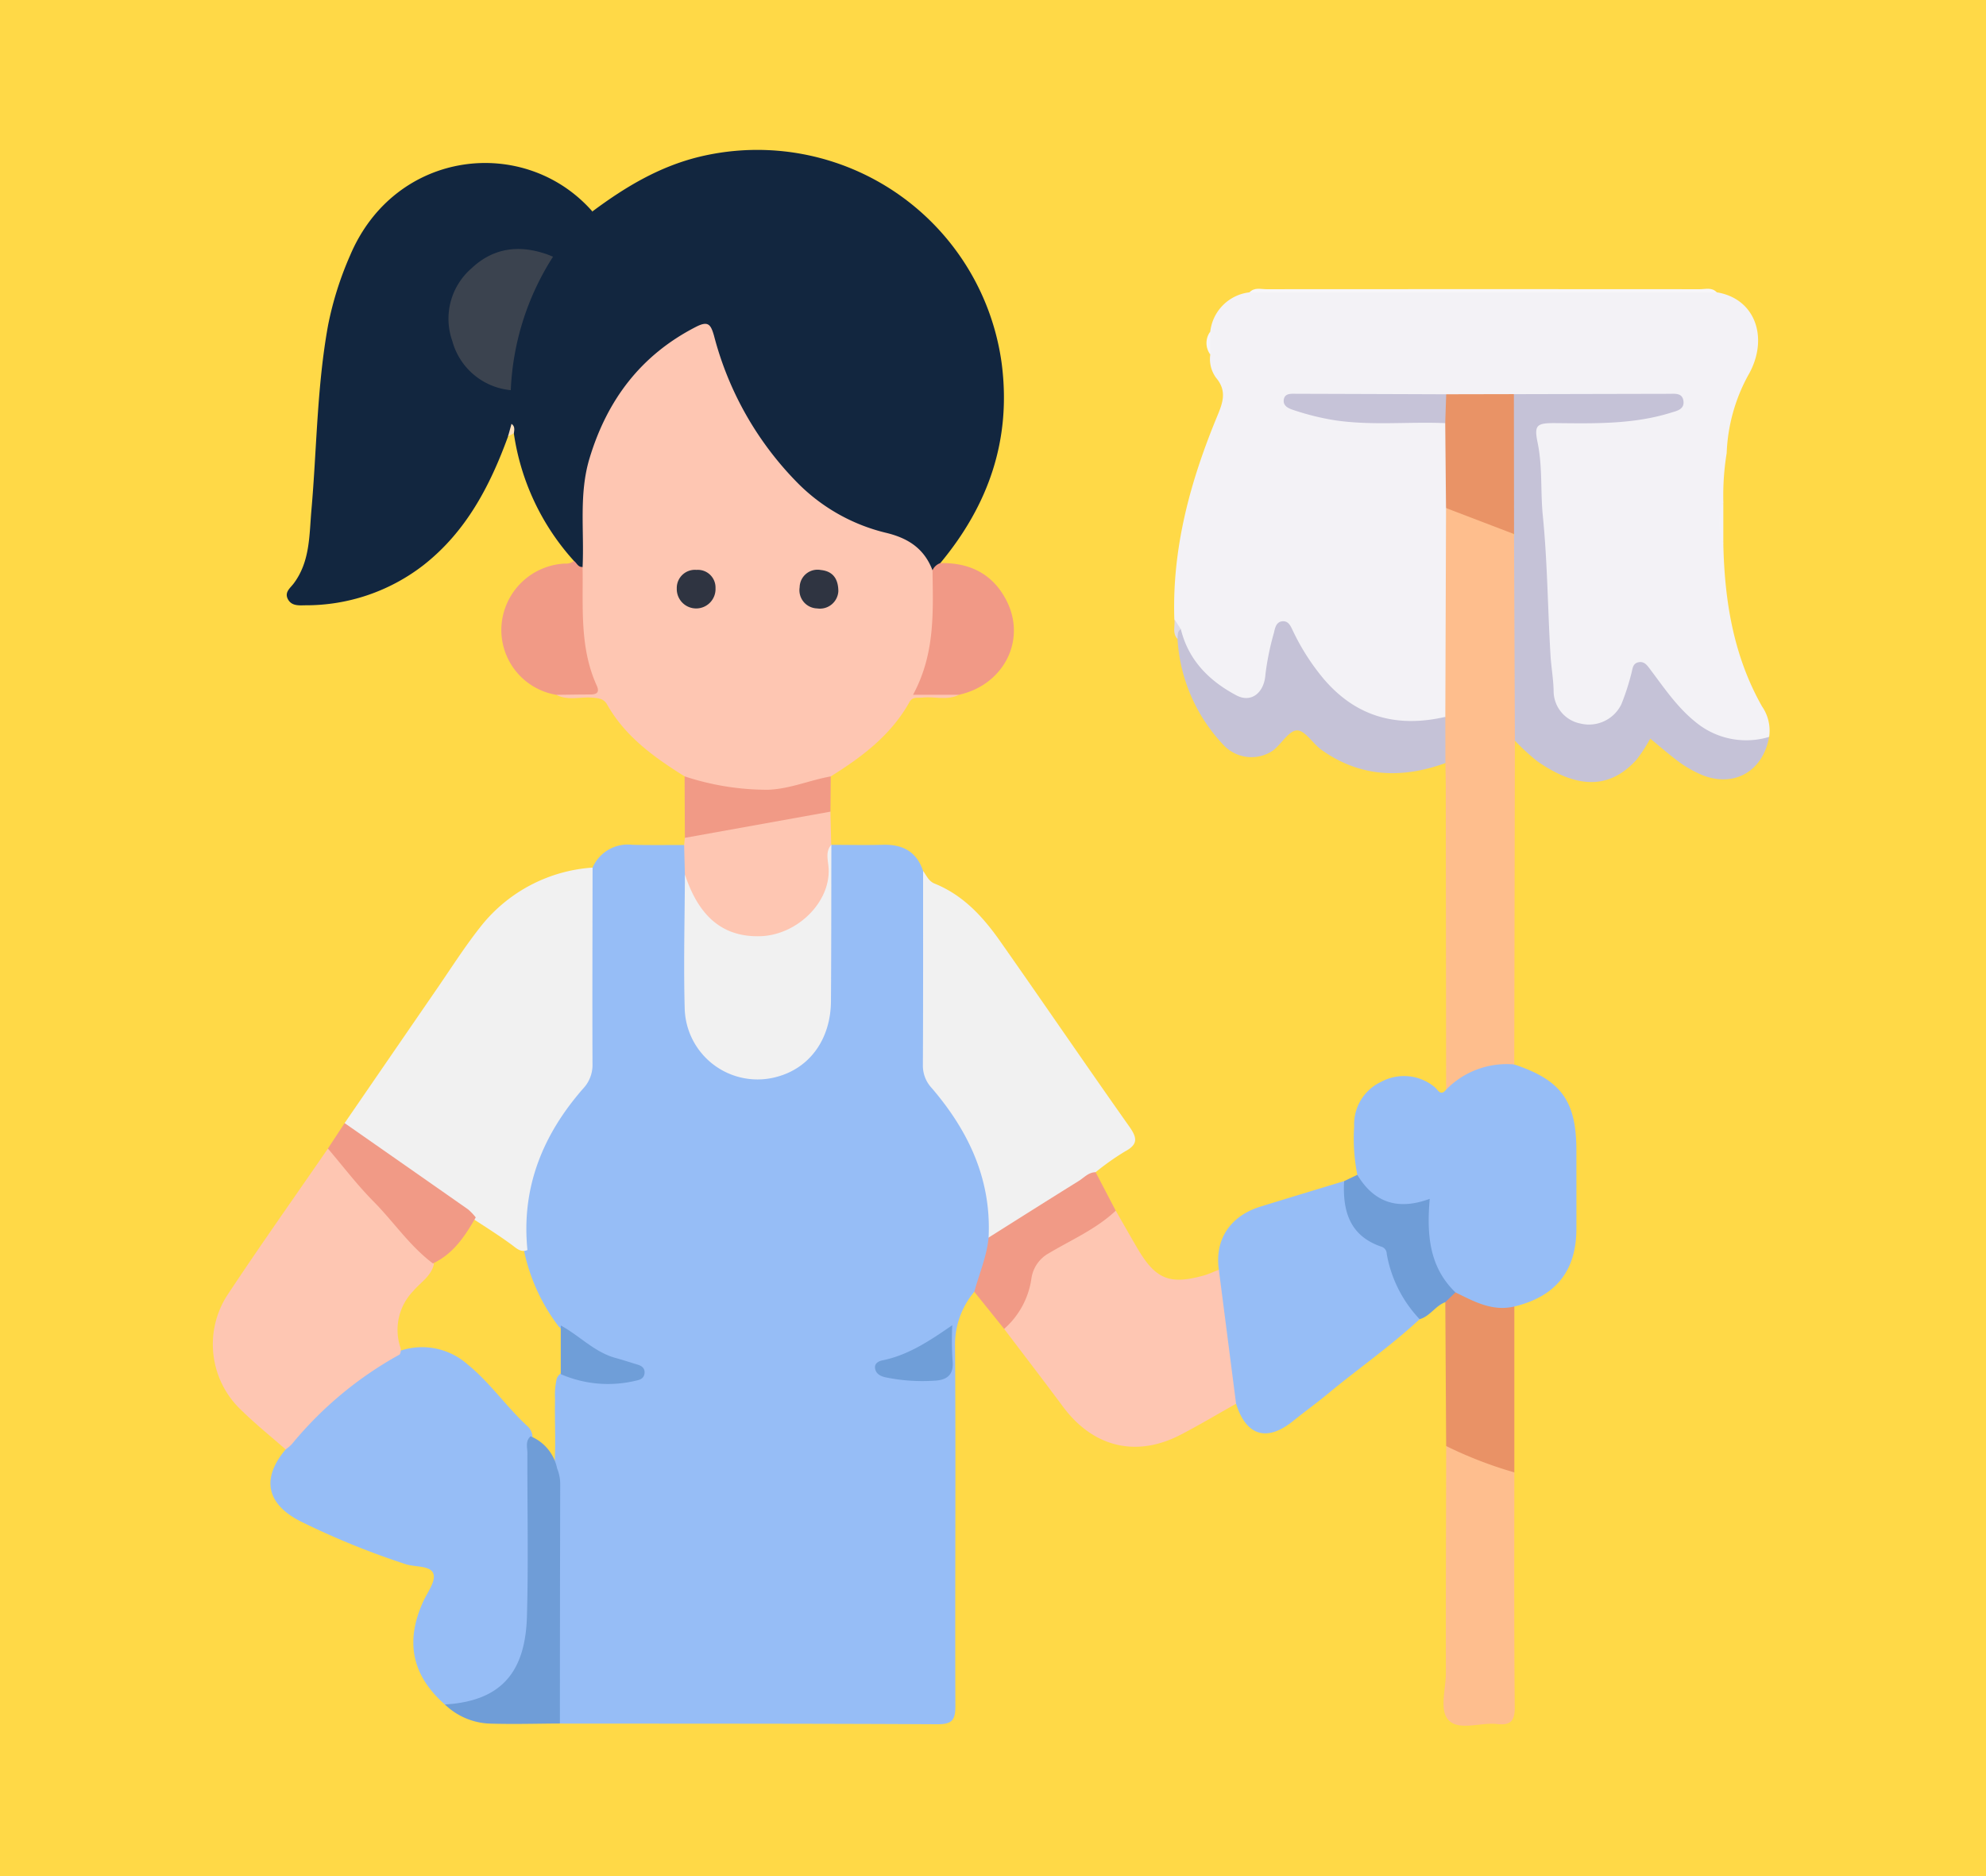 <svg xmlns="http://www.w3.org/2000/svg" width="252" height="238" viewBox="0 0 252 238">
  <g id="_86" data-name="86" transform="translate(-4732 8142)">
    <rect id="Rectángulo_41568" data-name="Rectángulo 41568" width="252" height="238" transform="translate(4732 -8142)" fill="#ffd947"/>
    <g id="Grupo_167935" data-name="Grupo 167935" transform="translate(4759 -8123)">
      <g id="Grupo_167937" data-name="Grupo 167937">
        <path id="Trazado_157027" data-name="Trazado 157027" d="M69.788,68.656c2.2,0,4.4.049,6.6-.008,2.485-.063,4.244.886,5.055,3.324a17.094,17.094,0,0,1,.579,5.3c-.028,5.584.091,11.173-.055,16.755a9.314,9.314,0,0,0,2.334,6.782,26.077,26.077,0,0,1,5.288,10.207,21.794,21.794,0,0,1,.682,7.172c-.324,2.534-.578,5.094-2.33,7.164a10.4,10.4,0,0,0-2.445,6.972c.107,15.2-.014,30.395.042,45.592.006,1.837-.482,2.309-2.308,2.3-15.957-.087-31.914-.071-47.871-.085-.863-1-.627-2.216-.636-3.364-.074-9.574.107-19.149-.112-28.72.28-3.016.057-6.039.13-9.059a9.445,9.445,0,0,1,.222-2.655c.574-1.218,1.532-.586,2.316-.4,2.627.627,5.22.888,7.919-.469a25.8,25.8,0,0,1-9.992-5.7,23.993,23.993,0,0,1-4.488-10.054c-.87-7.538,1.745-13.971,6.424-19.663a7.621,7.621,0,0,0,1.8-5.283c-.076-6.751-.036-13.5-.022-20.253,0-1.02-.149-2.086.586-2.969a4.858,4.858,0,0,1,5.008-2.894c2.2.059,4.407.023,6.611.028.938,1.071.525,2.379.631,3.594-.067,5.522-.1,11.046.036,16.565a8.6,8.6,0,0,0,4.741,7.944,8.156,8.156,0,0,0,8.82-.566c2.949-1.965,3.773-5,3.817-8.3.071-5.452.008-10.907.06-16.36a5.542,5.542,0,0,1,.308-2.645c.083-.086.168-.171.253-.257" transform="translate(8.688 19.521)" fill="#96bdf6"/>
        <path id="Trazado_157028" data-name="Trazado 157028" d="M164.66,46.063c.158,7.218,1.287,14.2,4.913,20.6a5.414,5.414,0,0,1,.9,3.865c-2.736,1.833-5.423,1.1-8-.3a17.321,17.321,0,0,1-5.473-4.987c-.816-1.078-1.413-2.967-2.713-2.873-1.332.1-1.1,2.122-1.608,3.267-1.27,2.835-3.275,4.154-5.966,3.726s-3.971-2.209-4.233-5.524c-.805-10.177-1.155-20.384-1.972-30.56-.2-2.471.34-3.086,2.851-3.145,3.517-.082,7.049.2,10.541-.461a9.1,9.1,0,0,0,4.452-1.6c-6.811-.715-13.629-.345-20.432-.479q-4.188.114-8.373.006c-6.391.067-12.786-.045-19.615.076a5.2,5.2,0,0,0,3.366,1.665c4.134,1.025,8.357.714,12.559.778,1.275.019,2.645-.324,3.767.658.83,1.966.351,4.03.432,6.048.064,1.559.076,3.126-.014,4.688.077,7.9.022,15.794.032,23.692a8.143,8.143,0,0,1-.2,2.246c-.67,1.5-2.122,1.36-3.373,1.5-6.261.714-10.7-2.322-14.271-7.068a30.2,30.2,0,0,1-2.56-4.251c-.19-.366-.438-.8-.907-.727s-.575.55-.683.945a41.4,41.4,0,0,0-1.026,4.854c-.461,3.125-2.749,4.294-5.385,2.557-2.909-1.915-5.369-4.339-6.236-7.932a3.9,3.9,0,0,0-.434-1.718C94.7,46.578,97.02,38.1,100.433,29.859c.71-1.712,1.286-3.212-.149-4.9a4.045,4.045,0,0,1-.724-2.945,4.7,4.7,0,0,1,0-2.908,5.655,5.655,0,0,1,4.977-4.977,3.344,3.344,0,0,1,1.824-.19q27.825-.013,55.651,0a3.339,3.339,0,0,1,1.823.19c5.008.813,6.652,5.988,3.937,10.6a22.3,22.3,0,0,0-2.687,9.793,33.5,33.5,0,0,0-.425,6.147,14.343,14.343,0,0,0,0,5.388" transform="translate(27.01 3.956)" fill="#f3f2f6"/>
        <path id="Trazado_157029" data-name="Trazado 157029" d="M37.574,52.152A30.634,30.634,0,0,1,29.95,35.97a3.2,3.2,0,0,1-.767-1.513,18.511,18.511,0,0,1-.159-3.752,31.155,31.155,0,0,1,5.409-17.1c1.68-2.064,2.932-4.539,5.484-5.78C44.029,4.759,48.342,2.159,53.423.907A31.3,31.3,0,0,1,91.861,27.163c1.233,9.651-1.694,17.934-7.8,25.278a1.281,1.281,0,0,1-1.126,1.016c-.609-.18-.774-.745-1.035-1.219a5.445,5.445,0,0,0-3.689-2.77c-10.139-2.4-16.282-9.336-20.622-18.269a44.417,44.417,0,0,1-2.529-6.562c-.645-2.137-.8-2.219-2.84-1.072C45.861,27.147,42,32.64,40.011,39.579c-.949,3.318-.721,6.7-.768,10.075-.017,1.088.222,2.218-.375,3.244-.881.533-1.153.008-1.293-.746" transform="translate(8.249 0)" fill="#12263f"/>
        <path id="Trazado_157030" data-name="Trazado 157030" d="M37.271,48.031c.222-4.592-.488-9.24.876-13.765,2.231-7.4,6.508-13.1,13.495-16.683,1.555-.8,1.889-.343,2.311,1.139a41.38,41.38,0,0,0,10.59,18.643,23.509,23.509,0,0,0,11.184,6.326c2.872.679,4.888,2.014,5.944,4.761,1.206,2.844.62,5.789.375,8.682a18.975,18.975,0,0,1-1.716,6.209c1.545.73,3.377-.366,4.709.9-1.492.764-3.091.2-4.631.365-.593.064-1.268-.143-1.648.542-2.338,4.205-6.025,6.981-10,9.453-1.2,1.2-2.81,1.446-4.348,1.761a23.3,23.3,0,0,1-12.252-.637A4.407,4.407,0,0,1,50.214,74.6c-3.865-2.416-7.535-5.04-9.843-9.134-.432-.767-1.171-.8-1.964-.858-1.487-.1-3.026.4-4.461-.348.814-.884,1.9-.625,2.9-.647,1.232-.027,1.643-.554,1.2-1.68-1.451-3.668-1.41-7.5-1.329-11.347a3.781,3.781,0,0,1,.559-2.551" transform="translate(9.653 4.89)" fill="#fec6b2"/>
        <path id="Trazado_157031" data-name="Trazado 157031" d="M35.735,30.124q.044,2.137.09,4.274c.349.661-.248,1.063-.433,1.578-2.293,6.3-5.329,12.116-10.755,16.359A24.306,24.306,0,0,1,9.644,57.414c-.81.014-1.734.109-2.2-.792-.448-.877.307-1.392.742-1.973,2.086-2.778,1.968-6.091,2.25-9.3.687-7.822.7-15.705,2.114-23.46a42.38,42.38,0,0,1,2.79-8.846C21.04-.455,37.508-2.3,46.087,7.451L41.1,13.193c-.691.461-1.323.008-1.973-.134-4.608-1.007-8.935,1.309-10.251,5.491a8.467,8.467,0,0,0,5.055,10.624,5.029,5.029,0,0,1,1.807.95" transform="translate(2.079 0.372)" fill="#12263f"/>
        <path id="Trazado_157032" data-name="Trazado 157032" d="M27.822,163.593c-4.152-3.666-5.053-7.932-2.77-13,.534-1.185,1.625-2.593,1.331-3.553-.335-1.092-2.253-.853-3.464-1.225A100.3,100.3,0,0,1,9.9,140.55c-4.033-1.888-5.884-5.021-2.276-9.312.656-1.916,2.2-3.143,3.571-4.475a40.935,40.935,0,0,1,10.957-8.036,8.7,8.7,0,0,1,8.512,1.686c2.88,2.323,4.942,5.384,7.628,7.863a1.914,1.914,0,0,1,.646,1.684c-.046,7.234,0,14.465-.021,21.694a15.489,15.489,0,0,1-1.644,7.386,9.268,9.268,0,0,1-7.657,4.918,3.012,3.012,0,0,1-1.793-.366" transform="translate(1.62 33.636)" fill="#96bdf6"/>
        <path id="Trazado_157033" data-name="Trazado 157033" d="M44.488,70.9c-.01,8.292-.041,16.584-.01,24.876A4.355,4.355,0,0,1,43.3,98.922c-5.129,5.855-7.877,12.573-7.077,20.495-.866.36-1.423-.25-2.009-.679-1.546-1.132-3.165-2.156-4.766-3.2-4.224-3.28-8.709-6.192-13.058-9.3-1.209-.864-2.633-1.5-3.37-2.919q5.8-8.446,11.611-16.892c1.909-2.765,3.708-5.62,5.807-8.235A19.772,19.772,0,0,1,44.488,70.9" transform="translate(3.703 20.163)" fill="#f1f1f1"/>
        <path id="Trazado_157034" data-name="Trazado 157034" d="M113.164,104.453a23.69,23.69,0,0,1-.4-6.135,5.944,5.944,0,0,1,3.429-5.665,6.089,6.089,0,0,1,6.78.668c.4.307.745,1.224,1.451.331,1.631-2.895,6.108-4.552,8.648-3.2,5.976,1.982,7.889,4.634,7.89,10.943,0,3.309.008,6.618,0,9.927-.015,5.322-2.615,8.563-7.877,9.837-.7.921-1.64.818-2.606.625a12.166,12.166,0,0,1-5.051-2.112,10.577,10.577,0,0,1-3.68-9.205c.1-1.522-.116-2.177-1.992-1.86a5.626,5.626,0,0,1-6.6-4.154" transform="translate(32.064 25.586)" fill="#96bdf6"/>
        <path id="Trazado_157035" data-name="Trazado 157035" d="M78.49,117.741c.371-7.379-2.544-13.524-7.213-18.97a4.154,4.154,0,0,1-1.124-2.945c.042-8.2.024-16.393.027-24.591.446.579.678,1.284,1.481,1.609,3.6,1.453,6.116,4.2,8.275,7.271,5.5,7.824,10.889,15.728,16.408,23.539,1.03,1.456,1.123,2.28-.581,3.18a32.917,32.917,0,0,0-3.689,2.611c-3.626,3.014-7.806,5.2-11.707,7.8-.548.366-1.1.907-1.878.5" transform="translate(19.95 20.258)" fill="#f1f1f1"/>
        <path id="Trazado_157036" data-name="Trazado 157036" d="M130.67,105.973a10.715,10.715,0,0,0-8.649,3.2q-.019-19.162-.044-38.325c0-1.035-.03-2.07-.045-3.106a6.454,6.454,0,0,1-.01-5.859q.046-13.245.091-26.493c3.325.623,6.658,1.228,9.125,3.884.414,3.84.132,7.69.184,11.532.05,3.779.026,7.557,0,11.336a3.891,3.891,0,0,1-.573,2.756q-.04,20.537-.08,41.073" transform="translate(34.473 10.064)" fill="#febe8d"/>
        <path id="Trazado_157037" data-name="Trazado 157037" d="M23.711,124.779a47.116,47.116,0,0,0-13.688,11.38,5.617,5.617,0,0,1-.778.66c-1.857-1.632-3.793-3.188-5.559-4.915A11.483,11.483,0,0,1,2,117.014c4.1-6.187,8.4-12.247,12.609-18.361,2.147,1.123,3.3,3.262,4.9,4.926,2.669,2.776,5.109,5.776,7.8,8.544a2.207,2.207,0,0,1,.745,1.212c-.356,1.517-1.7,2.3-2.611,3.38a7.086,7.086,0,0,0-1.668,7.073,1.117,1.117,0,0,1-.06.99" transform="translate(0 28.055)" fill="#fec6b2"/>
        <path id="Trazado_157038" data-name="Trazado 157038" d="M107.609,129.28c-2.341,1.315-4.649,2.695-7.031,3.931-5.646,2.934-11.11,1.585-14.931-3.559-2.46-3.312-4.976-6.581-7.467-9.87a24.437,24.437,0,0,0,3.436-8.052,1.767,1.767,0,0,1,.827-1.146,99.677,99.677,0,0,1,9.9-5.8c.925,1.611,1.837,3.228,2.778,4.828,2.281,3.875,4.069,4.6,8.382,3.4.658-.182,1.282-.485,1.921-.733.745.378.715,1.126.812,1.784.651,4.423,1.207,8.861,1.794,13.293a1.931,1.931,0,0,1-.419,1.918" transform="translate(22.233 29.799)" fill="#fec6b2"/>
        <path id="Trazado_157039" data-name="Trazado 157039" d="M101.6,130.11q-1.092-8.5-2.187-16.995c-.545-3.8,1.415-6.811,5.239-8,3.547-1.1,7.105-2.167,10.658-3.248.719.645.477,1.532.591,2.33.324,2.246,1.264,4.116,3.436,5.067a3.285,3.285,0,0,1,2.094,2.571,13.6,13.6,0,0,0,2.856,5.916c.376.455.917.9.606,1.631-3.677,3.422-7.812,6.279-11.67,9.479-1.428,1.184-2.939,2.268-4.384,3.436-3.33,2.689-5.954,1.9-7.239-2.189" transform="translate(28.244 28.969)" fill="#96bdf6"/>
        <path id="Trazado_157040" data-name="Trazado 157040" d="M128.807,68.111Q128.755,55,128.7,41.9a4.506,4.506,0,0,1-.647-2.569c-.005-4.281-.018-8.56.01-12.841a3.135,3.135,0,0,1,.618-2.339q9.835-.025,19.67-.045c.742,0,1.681-.148,1.839.87.176,1.125-.867,1.3-1.612,1.534-4.746,1.474-9.642,1.361-14.531,1.313-2.489-.024-2.823.211-2.349,2.51.632,3.066.344,6.166.654,9.246.59,5.876.62,11.806.976,17.708.09,1.5.365,2.991.394,4.512a4.216,4.216,0,0,0,3.383,4.132,4.57,4.57,0,0,0,5.208-2.431,29.751,29.751,0,0,0,1.273-3.913c.168-.6.15-1.287.931-1.431.745-.137,1.1.435,1.477.931,1.776,2.352,3.4,4.786,5.771,6.684a10.073,10.073,0,0,0,9.3,1.86c-.769,4.337-4.391,6.437-8.419,4.868A14.553,14.553,0,0,1,149.1,70.4c-1.031-.794-2.015-1.649-3.116-2.556a19.675,19.675,0,0,1-1.738,2.673c-3.6,4-7.835,3.5-12.574.218a27.432,27.432,0,0,1-2.863-2.629" transform="translate(36.414 6.853)" fill="#c5c2d7"/>
        <path id="Trazado_157041" data-name="Trazado 157041" d="M130.574,131.376c0,9.935-.039,19.871.051,29.805.017,1.793-.577,2.3-2.24,2.118-2.1-.234-4.825.9-6.151-.489-1.218-1.277-.34-3.951-.344-6.006-.018-9.589.018-19.18.036-28.769a24.81,24.81,0,0,1,8.648,3.341" transform="translate(34.577 36.41)" fill="#febe8e"/>
        <path id="Trazado_157042" data-name="Trazado 157042" d="M129.338,58.7q.006,2.93.01,5.859c-5.506,1.995-10.8,1.821-15.707-1.666-1.112-.79-2.087-2.484-3.117-2.478s-1.966,1.712-3.044,2.546a4.85,4.85,0,0,1-6.234-.64,21.354,21.354,0,0,1-5.891-13.512c-.109-.5-.6-1.13.425-1.241.963,3.961,3.617,6.579,7.047,8.4,1.858.989,3.538-.285,3.69-2.691a34.285,34.285,0,0,1,1.072-5.236c.144-.651.306-1.476,1.188-1.474.709,0,.965.687,1.237,1.245a28.633,28.633,0,0,0,3.887,6.064c4.149,4.872,9.352,6.223,15.437,4.822" transform="translate(27.056 13.245)" fill="#c5c2d7"/>
        <path id="Trazado_157043" data-name="Trazado 157043" d="M46.663,73.4l-.1-3.726c.031-.3.063-.606.094-.911a3.226,3.226,0,0,1,1.86-.817q7.41-1.387,14.832-2.7a2.022,2.022,0,0,1,1.78.2l.1,4.213.017-.022c-.483.983-.205,2.028-.212,3.039A8.909,8.909,0,0,1,55.712,81.8c-4.9-.1-8.422-3.363-9.048-8.393" transform="translate(13.243 18.523)" fill="#fec6b2"/>
        <path id="Trazado_157044" data-name="Trazado 157044" d="M22.923,161.093c7.417-.429,10.229-4.378,10.421-11.195.194-6.891.035-13.792.057-20.687,0-.722-.289-1.536.41-2.138a5.64,5.64,0,0,1,3.364,4.084,5.146,5.146,0,0,1,.39,2q-.035,15.176-.04,30.352c-2.886.013-5.773.1-8.658.017a8.681,8.681,0,0,1-5.944-2.438" transform="translate(6.519 36.136)" fill="#6f9dd7"/>
        <path id="Trazado_157045" data-name="Trazado 157045" d="M130.524,135.692a52.27,52.27,0,0,1-8.649-3.341l-.108-18.252c-.082-.941.547-1.147,1.283-1.243,2.358,1.155,4.682,2.457,7.476,1.793q0,10.523,0,21.043" transform="translate(34.626 32.094)" fill="#e99266"/>
        <path id="Trazado_157046" data-name="Trazado 157046" d="M38.817,41.375c.08,5.076-.4,10.217,1.79,15.04.375.823.072,1.138-.773,1.139-1.447,0-2.895.028-4.342.046a8.345,8.345,0,0,1-6.972-8.689,8.475,8.475,0,0,1,8.043-7.963,1.562,1.562,0,0,0,1.151-.344c.369.256.516.828,1.1.771" transform="translate(8.107 11.547)" fill="#f19a86"/>
        <path id="Trazado_157047" data-name="Trazado 157047" d="M75.018,57.528H69.181c2.817-5.2,2.542-10.514,2.47-15.8a1.709,1.709,0,0,1,.984-.9c3.786-.087,6.73,1.409,8.443,4.829,2.5,4.994-.428,10.627-6.06,11.868" transform="translate(19.673 11.61)" fill="#f19986"/>
        <path id="Trazado_157048" data-name="Trazado 157048" d="M93.178,105.868c-2.48,2.341-5.613,3.685-8.487,5.4a4.362,4.362,0,0,0-2.213,3.21,10.447,10.447,0,0,1-3.46,6.386l-3.785-4.707c.618-2.289,1.587-4.484,1.812-6.875,3.812-2.4,7.616-4.81,11.444-7.186.678-.421,1.239-1.106,2.141-1.108q1.273,2.441,2.548,4.882" transform="translate(21.395 28.718)" fill="#f19a86"/>
        <path id="Trazado_157049" data-name="Trazado 157049" d="M24.7,113.941c-2.946-2.209-4.989-5.292-7.55-7.877-2.07-2.088-3.862-4.454-5.777-6.7q1.06-1.614,2.121-3.228,7.835,5.466,15.662,10.942a7.039,7.039,0,0,1,.976,1.024c-1.359,2.366-2.84,4.617-5.432,5.836" transform="translate(3.234 27.34)" fill="#f19a86"/>
        <path id="Trazado_157050" data-name="Trazado 157050" d="M125.9,116.157l-1.283,1.243c-1.261.457-1.939,1.794-3.261,2.16a16.069,16.069,0,0,1-4.173-8.284.953.953,0,0,0-.669-.911c-4.041-1.367-4.942-4.53-4.739-8.319l1.677-.8c2.1,3.5,5.107,4.547,9.185,3.047-.387,4.506-.082,8.641,3.264,11.864" transform="translate(31.778 28.792)" fill="#6f9dd7"/>
        <path id="Trazado_157051" data-name="Trazado 157051" d="M65.12,66.365,46.648,69.689q-.017-3.9-.036-7.8a33.512,33.512,0,0,0,10.609,1.7c2.79-.113,5.276-1.221,7.936-1.694q-.019,2.235-.037,4.468" transform="translate(13.255 17.6)" fill="#f19a86"/>
        <path id="Trazado_157052" data-name="Trazado 157052" d="M161.719,14.184h-59.3c.615-.669,1.423-.4,2.149-.4q27.5-.023,55,0c.724,0,1.534-.271,2.147.4" transform="translate(29.126 3.905)" fill="#f7f6f9"/>
        <path id="Trazado_157053" data-name="Trazado 157053" d="M149.344,40.137a7.441,7.441,0,0,1,0-5.388v5.388" transform="translate(42.326 9.882)" fill="#f4f3f7"/>
        <path id="Trazado_157054" data-name="Trazado 157054" d="M95.824,47.63c-.493.293-.37.8-.424,1.241-.7-.742-.285-1.659-.393-2.5l.817,1.255" transform="translate(27.011 13.188)" fill="#dddbe7"/>
        <path id="Trazado_157055" data-name="Trazado 157055" d="M98.654,17.959q0,1.455,0,2.909a2.431,2.431,0,0,1,0-2.909" transform="translate(27.917 5.107)" fill="#f6f6f9"/>
        <path id="Trazado_157056" data-name="Trazado 157056" d="M29.174,28.649q.216-.79.433-1.578c.459.312.361.759.3,1.2l-.728.379" transform="translate(8.296 7.698)" fill="#fee2bc"/>
        <path id="Trazado_157057" data-name="Trazado 157057" d="M46.662,72.407c1.781,5.4,4.831,7.932,9.461,7.845,4.822-.09,9.178-4.447,8.757-8.846-.086-.9-.38-1.933.369-2.769-.015,6.62-.006,13.239-.053,19.859-.035,4.77-2.637,8.406-6.744,9.558a9.246,9.246,0,0,1-11.816-8.689c-.152-5.649.005-11.305.027-16.959" transform="translate(13.243 19.519)" fill="#f1f1f1"/>
        <path id="Trazado_157058" data-name="Trazado 157058" d="M34.378,122.3q0-3.086,0-6.174c2.379,1.288,4.271,3.395,6.981,4.128.921.249,1.825.555,2.74.827.587.173,1,.494.9,1.164-.081.555-.5.766-1.012.864a15.019,15.019,0,0,1-9.607-.809" transform="translate(9.776 33.024)" fill="#6f9ed8"/>
        <path id="Trazado_157059" data-name="Trazado 157059" d="M75.226,116.1a40.8,40.8,0,0,0,.03,4.386c.229,1.929-.695,2.61-2.429,2.657a23.032,23.032,0,0,1-6.142-.448c-.638-.157-1.189-.479-1.259-1.18-.058-.587.47-.861.925-.952,3.228-.65,5.917-2.415,8.875-4.463" transform="translate(18.604 33.016)" fill="#6f9ed8"/>
        <path id="Trazado_157060" data-name="Trazado 157060" d="M130.6,24.138q.01,8.876.019,17.75l-8.632-3.3-.1-10.777a2.918,2.918,0,0,1,.123-3.658l8.594-.018" transform="translate(34.496 6.864)" fill="#e99366"/>
        <path id="Trazado_157061" data-name="Trazado 157061" d="M126.419,24.167q-.062,1.83-.122,3.659c-4.679-.2-9.37.334-14.046-.369a32.76,32.76,0,0,1-5.191-1.286c-.679-.22-1.4-.542-1.239-1.382.149-.767.926-.69,1.544-.687q9.527.027,19.055.064" transform="translate(30.086 6.853)" fill="#c6c3d8"/>
        <path id="Trazado_157062" data-name="Trazado 157062" d="M31.189,27.709a8.5,8.5,0,0,1-7.422-6.24,8.455,8.455,0,0,1,2.444-9.221c2.768-2.611,6.043-3.014,9.574-1.771.258.09.51.2.765.3a33.939,33.939,0,0,0-5.361,16.933" transform="translate(6.624 2.787)" fill="#3b434f"/>
        <path id="Trazado_157063" data-name="Trazado 157063" d="M62.892,44.2A2.341,2.341,0,0,1,60.2,46.385,2.314,2.314,0,0,1,57.983,43.7a2.266,2.266,0,0,1,2.684-2.189c1.557.153,2.218,1.155,2.225,2.687" transform="translate(16.484 11.8)" fill="#2f3441"/>
        <path id="Trazado_157064" data-name="Trazado 157064" d="M45.841,43.884a2.3,2.3,0,0,1,2.5-2.388,2.243,2.243,0,0,1,2.413,2.32,2.459,2.459,0,1,1-4.915.068" transform="translate(13.036 11.8)" fill="#2f3441"/>
      </g>
    </g>
  </g>
</svg>
